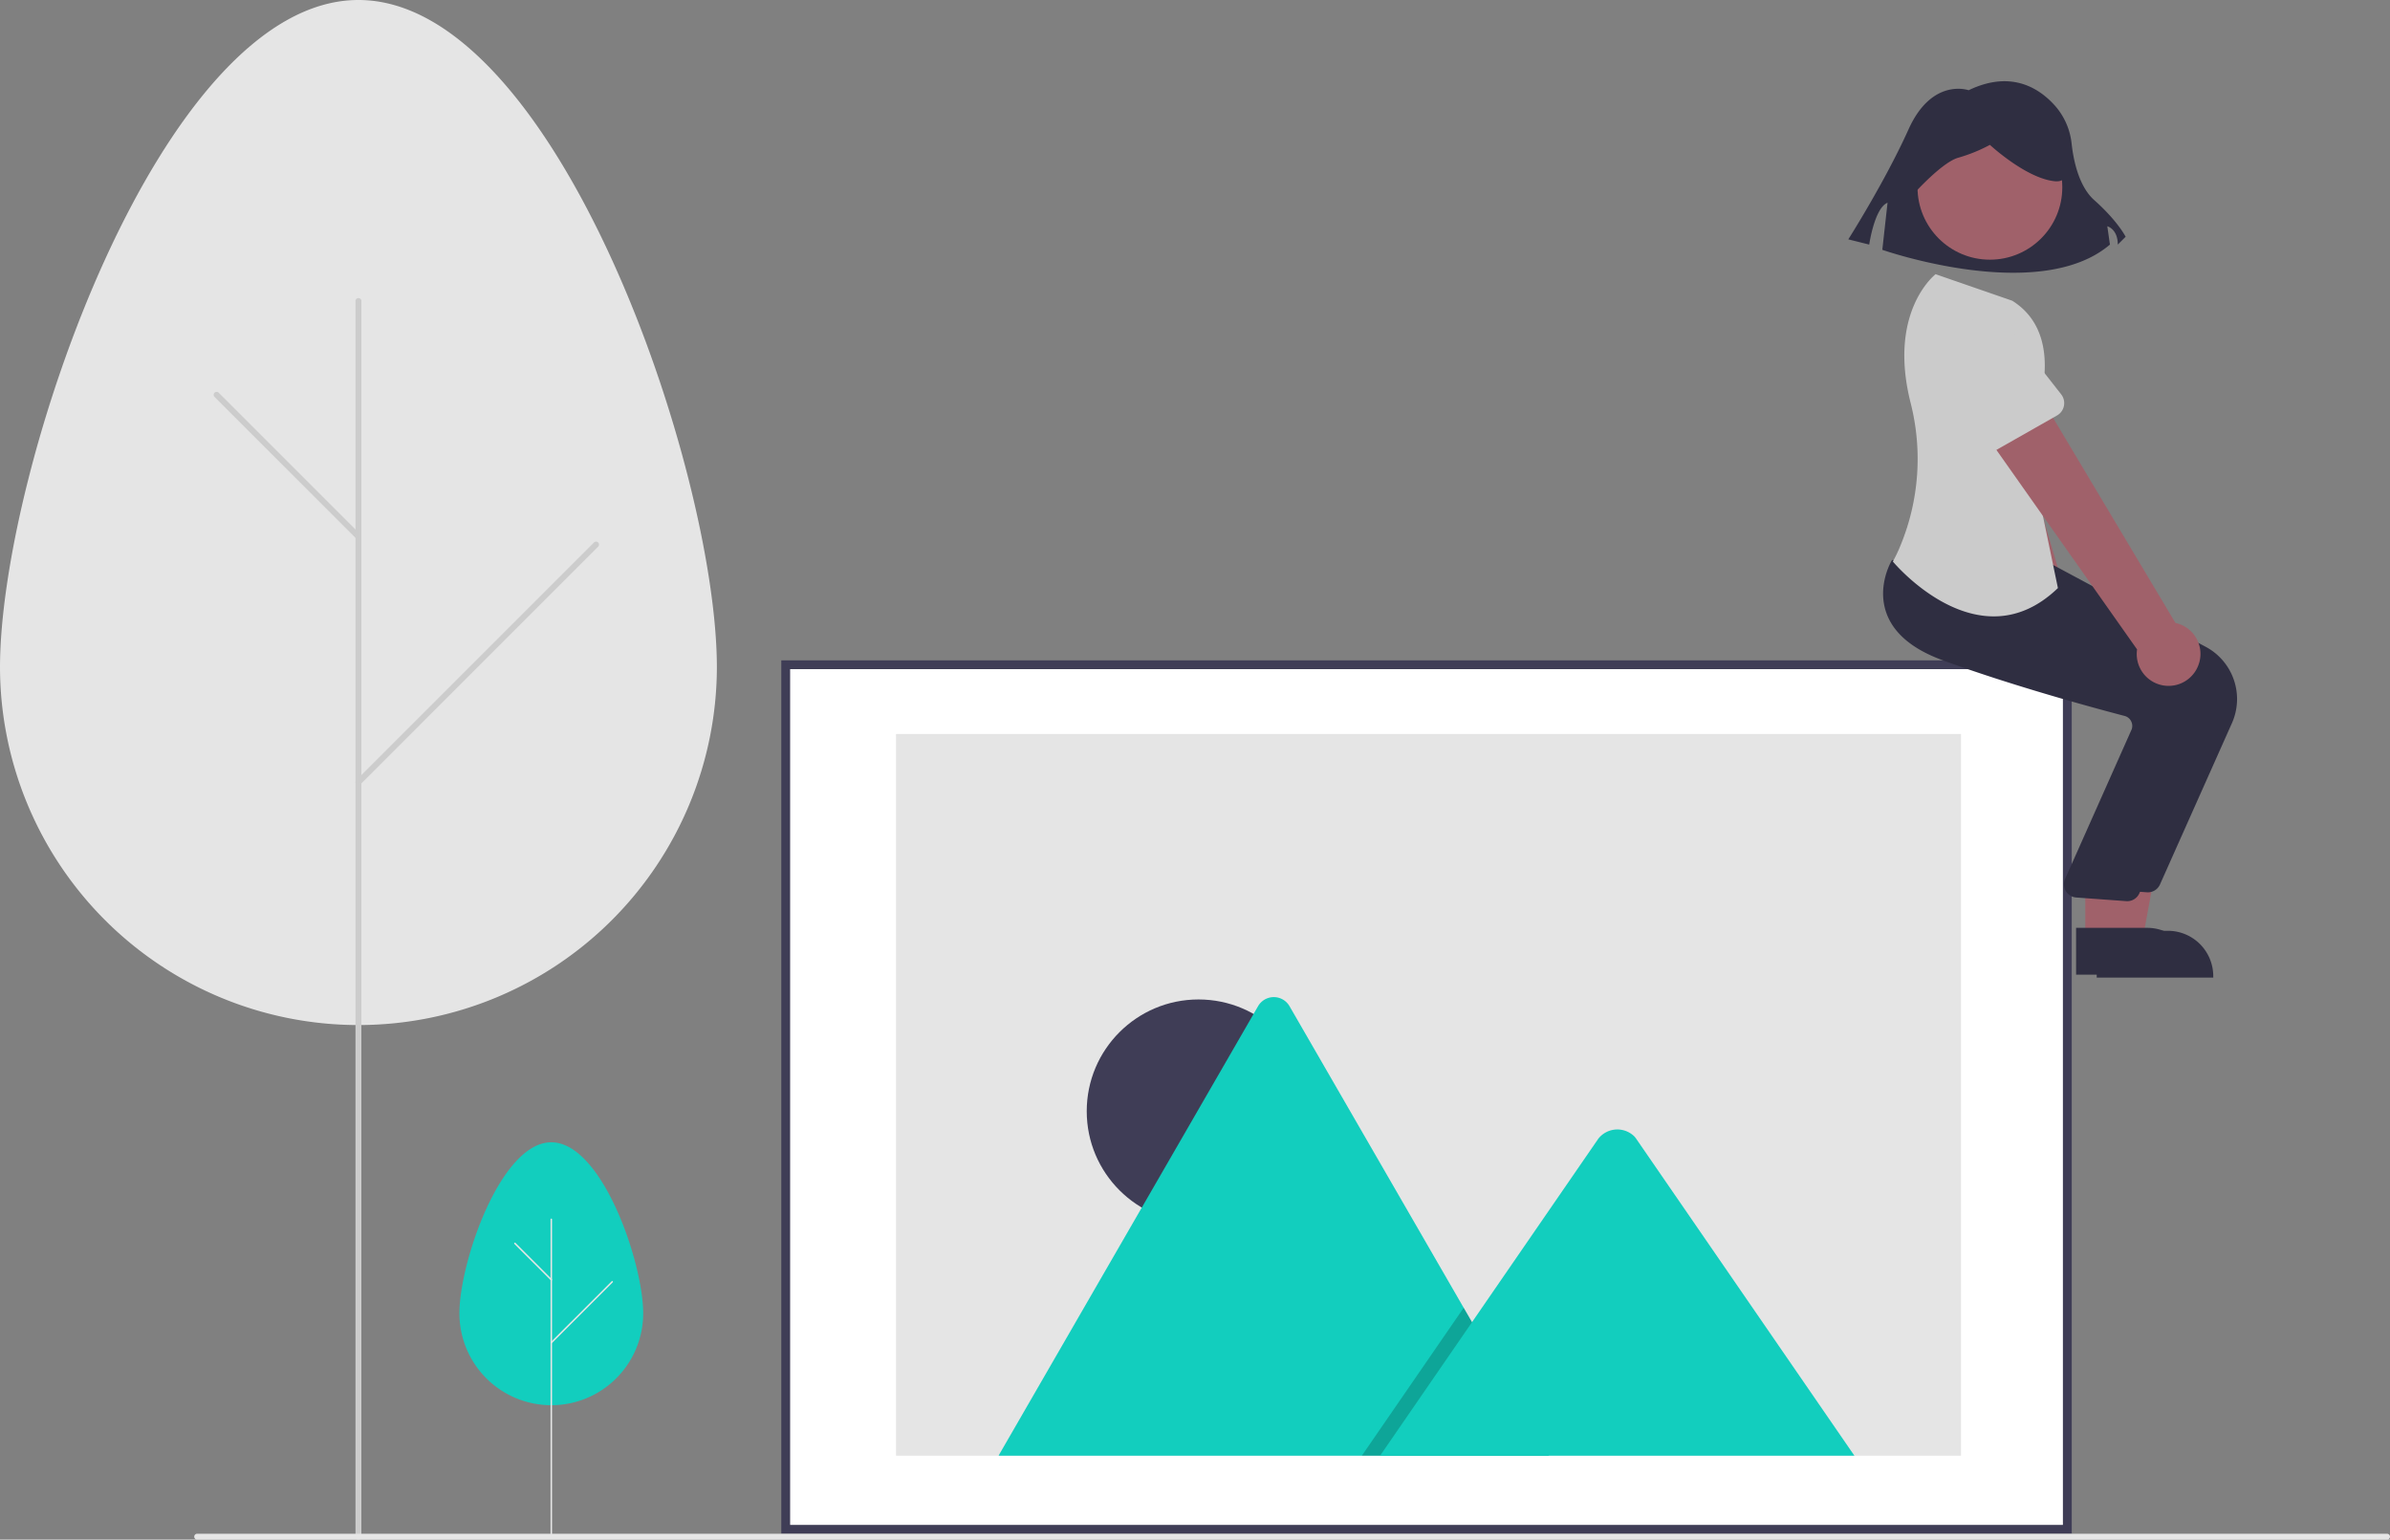 <svg xmlns="http://www.w3.org/2000/svg" id="b5ba9921-0f86-40ea-931c-c7d258b36081" width="810.896" height="522.419" data-name="Layer 1" viewBox="0 0 810.896 522.419"><rect x="0" y="0" width="810.896" height="522.419" fill="#808080" stroke="none"/><path id="b2e49937-4c28-4650-9a4e-f6eb0342852c" fill="#2f2e41" d="M862.489,219.408s-12.428-4.438-20.417,13.315-20.417,37.283-20.417,37.283l7.1,1.775s1.775-12.428,6.214-14.2l-1.774,15.977s53.261,18.641,77.228-1.775l-.888-6.214s3.554.889,3.554,6.213l2.663-2.663s-2.663-5.326-10.652-12.428c-5.244-4.661-7.046-13.529-7.665-19.073a23.081,23.081,0,0,0-5.314-12.569C886.81,218.896,877.136,212.357,862.489,219.408Z" data-name="Path 902" transform="translate(-194.552 -188.791)"/><rect id="b235f806-e2c9-45ef-b703-f7f371930907" width="434.837" height="293.361" x="267" y="225.059" fill="#fff" data-name="Rectangle 111"/><path id="e6118afa-4c53-4ea0-93af-402108239327" fill="#3f3d56" d="M897.47,709.21H459.634v-296.36H897.47Zm-434.837-3H894.471v-290.361H462.633Z" data-name="Path 709" transform="translate(-194.552 -188.791)"/><path id="b8219341-780b-4b9f-9d82-e7d3fa088cf7" fill="#e5e5e5" d="M498.552,682.726H859.895v-244.877H498.552Z" data-name="Path 710" transform="translate(-194.552 -188.791)"/><g id="b57d6a17-8879-4c63-8b1e-809c4937ad7c" data-name="Group 55"><circle id="f626c2c6-7cdb-4d92-a189-e8377e4d5dd9" cx="406.643" cy="377.057" r="37.928" fill="#3f3d56" data-name="Ellipse 110"/><path id="aef23fce-a5bc-48f3-9270-c0a812cf70d7" fill="#12cebe" d="M720.131,682.731H534.07a3.799,3.799,0,0,1-.7-.055l88-152.425a6.161,6.161,0,0,1,10.725,0l59.062,102.28,2.829,4.895Z" data-name="Path 711" transform="translate(-194.552 -188.791)"/><path id="f49f870d-1e60-4ae8-9c2e-844cb844297a" d="M720.132,682.727H656.605l31.185-45.3,2.246-3.263,1.123-1.632,2.828,4.895Z" data-name="Path 712" opacity=".2" transform="translate(-194.552 -188.791)" style="isolation:isolate"/><path id="f26d8b81-72d3-442f-931c-1cf77feee227" fill="#12cebe" d="M823.729,682.726H662.801l31.185-45.3,2.244-3.263,40.636-59.03a8.223,8.223,0,0,1,12.206-.73,7.341,7.341,0,0,1,.585.73Z" data-name="Path 713" transform="translate(-194.552 -188.791)"/></g><path id="af23e7e7-c6d9-490d-9a1e-f56b632e5413" fill="#a0616a" d="M902.931,419.229a10.743,10.743,0,0,0-3.807-16.027l-27.553-93.885-20.981,10.275,33.681,89.055a10.8,10.8,0,0,0,18.66,10.581Z" data-name="Path 916" transform="translate(-194.552 -188.791)"/><path id="edb8a645-d37c-41d5-9dcf-4e84f2320980" fill="#12cebe" d="M877.813,324.995l-23.483,6.357a4.817,4.817,0,0,1-6.042-4.086l-2.838-24.087a13.378,13.378,0,0,1,25.846-6.915l9.674,22.156a4.817,4.817,0,0,1-3.156,6.576Z" data-name="Path 917" transform="translate(-194.552 -188.791)"/><path id="faf5a66f-1aba-46ba-93f5-cb656330ef2a" fill="#a0616a" d="M909.068,508.625h12.26l5.833-31.8h-18.1Z" data-name="Path 918" transform="translate(-194.552 -188.791)"/><path id="be6067fd-5756-458a-b264-3124d9ac4730" fill="#2f2e41" d="M905.941,504.622H930.09a15.386,15.386,0,0,1,15.387,15.385v.502H905.942Z" data-name="Path 919" transform="translate(-194.552 -188.791)"/><path id="bc15289d-c7cc-497e-9eba-f743ca86984b" fill="#2f2e41" d="M923.299,491.575q-.214,0-.43-.021l-16.967-1.235a4.5,4.5,0,0,1-3.809-6.029l22.707-51.015a3.5,3.5,0,0,0-.2-2.8,3.45,3.45,0,0,0-2.211-1.76c-10.677-2.791-38.072-10.223-61.786-18.918-10.16-3.726-16.559-9.109-19.019-16-3.243-9.087,1.555-17.374,1.76-17.722l.161-.272,22.315,2.028,24.191,2.058,53.013,28.428a20.086,20.086,0,0,1,8.819,25.784l-24.441,54.808A4.5,4.5,0,0,1,923.299,491.575Z" data-name="Path 920" transform="translate(-194.552 -188.791)"/><circle id="a3671197-e5f2-4548-b9a0-ff23f71bc6d2" cx="675.15" cy="63.55" r="24.561" fill="#a0616a" data-name="Ellipse 175"/><path id="a9d8beb4-4f13-47fd-a447-3d490f855901" fill="#a0616a" d="M902.068,507.625h12.26l5.833-31.8h-18.1Z" data-name="Path 921" transform="translate(-194.552 -188.791)"/><path id="e16f5ea7-6bcf-4ae4-aafd-84926ba11e55" fill="#2f2e41" d="M898.941,503.622H923.09a15.386,15.386,0,0,1,15.387,15.385v.502H898.942Z" data-name="Path 922" transform="translate(-194.552 -188.791)"/><path id="aac7d351-7374-43cc-a3f5-61c2d0096742" fill="#2f2e41" d="M916.299,494.575q-.214,0-.43-.021l-16.967-1.235a4.5,4.5,0,0,1-3.809-6.029l22.707-51.015a3.5,3.5,0,0,0-.2-2.8,3.451,3.451,0,0,0-2.211-1.76c-10.677-2.791-38.072-10.223-61.786-18.918-10.16-3.726-16.559-9.109-19.019-16-3.243-9.087,1.555-17.374,1.76-17.722l.161-.272,22.315,2.028,24.191,2.058,53.013,28.428a20.086,20.086,0,0,1,8.819,25.784l-24.441,54.808A4.5,4.5,0,0,1,916.299,494.575Z" data-name="Path 923" transform="translate(-194.552 -188.791)"/><path id="f2896a95-4921-48fa-961d-daef5cb77ff3" fill="#cbcbcb" d="M877.277,290.829l-26-9s-16.322,12.54-8.481,43.649a77.012,77.012,0,0,1-3.4,48.32,49.781,49.781,0,0,1-2.619,5.531s29,35,56,9l-10.5-50.5S898.777,304.329,877.277,290.829Z" data-name="Path 924" transform="translate(-194.552 -188.791)"/><path id="e5957349-8d61-4100-bbc5-9120baddf6f7" fill="#a0616a" d="M940.344,414.729a10.743,10.743,0,0,0-7.691-14.567l-50.135-84.024-17.748,15.192,54.862,77.816a10.8,10.8,0,0,0,20.712,5.584Z" data-name="Path 930" transform="translate(-194.552 -188.791)"/><path id="a823d3eb-16ed-485f-b649-95b37def4678" fill="#cbcbcb" d="M892.48,329.761l-21.15,12.022a4.817,4.817,0,0,1-6.871-2.446l-8.769-22.616a13.378,13.378,0,0,1,23.3-13.153h0l14.9,19.037a4.817,4.817,0,0,1-1.413,7.156Z" data-name="Path 931" transform="translate(-194.552 -188.791)"/><path id="ba9c4ab1-3c32-43b1-9e29-14ec75141c77" fill="#2f2e41" d="M841.701,256.945S852.75,244.081,858.965,242.306a53.461,53.461,0,0,0,10.736-4.362s12.342,11.464,22.107,12.351.888-21.3.888-21.3l-17.754-4.438-16.866,1.775-13.315,8.877Z" data-name="Path 912" transform="translate(-194.552 -188.791)"/><path id="b141057d-eb11-43c4-9f65-4e91bf80c4d1" fill="#e5e5e5" d="M194.552,415.337c0-67.165,54.448-226.546,121.614-226.546s121.614,159.381,121.614,226.546a121.614,121.614,0,0,1-243.227,0Z" data-name="Path 940" transform="translate(-194.552 -188.791)"/><path id="bbc7cc74-7f66-47db-a1e0-6b895922b5e5" fill="#ccc" d="M316.166,711.21a1,1,0,0,1-1-1v-419.284a1,1,0,0,1,2,0v419.284A1,1,0,0,1,316.166,711.21Z" data-name="Path 941" transform="translate(-194.552 -188.791)"/><path id="aa090f12-fc72-4747-96ed-1e637a9aabc0" fill="#ccc" d="M316.166,371.871a1,1,0,0,1-.707-.293l-48.135-48.134a1,1,0,0,1,1.414-1.414l48.135,48.134a1,1,0,0,1-.707,1.707Z" data-name="Path 942" transform="translate(-194.552 -188.791)"/><path id="f06f9ddb-9983-4bae-8569-c526944405df" fill="#ccc" d="M316.166,455.2a1,1,0,0,1-.707-1.707l80.61-80.61a1,1,0,1,1,1.439,1.389l-.025.025-80.61,80.612a1,1,0,0,1-.707.293Z" data-name="Path 943" transform="translate(-194.552 -188.791)"/><path id="b7aca4fe-24cd-43d3-85a6-0827311119f8" fill="#e6e6e6" d="M1004.448,711.209h-743a1,1,0,0,1,0-2h743a1,1,0,0,1,0,2Z" data-name="Path 944" transform="translate(-194.552 -188.791)"/><path id="e899ea61-7254-4511-8cd4-eee51d306eb6" fill="#12cebe" d="M350.427,634.421c0-17.206,13.957-58.034,31.174-58.034s31.175,40.825,31.175,58.034a31.174,31.174,0,0,1-62.349,0Z" data-name="Path 932" transform="translate(-194.552 -188.791)"/><path id="fa335772-b1dd-4709-9797-f8733d8b63ac" fill="#e6e6e6" d="M381.601,710.209a.256.256,0,0,1-.256-.256V602.545a.257.257,0,1,1,.513,0v107.407a.256.256,0,0,1-.256.256Z" data-name="Path 933" transform="translate(-194.552 -188.791)"/><path id="a36a4113-4cfd-4bd3-b691-45e56c5648f2" fill="#e6e6e6" d="M381.601,623.281a.255.255,0,0,1-.181-.075l-12.339-12.33a.256.256,0,0,1,.363-.362h0l12.339,12.33a.256.256,0,0,1-.181.437Z" data-name="Path 934" transform="translate(-194.552 -188.791)"/><path id="f51cff30-dd4b-4c92-a862-4e920cec8d6d" fill="#e6e6e6" d="M381.601,644.628a.256.256,0,0,1-.181-.437l20.664-20.65a.256.256,0,0,1,.363.362l-20.665,20.65A.255.255,0,0,1,381.601,644.628Z" data-name="Path 935" transform="translate(-194.552 -188.791)"/></svg>